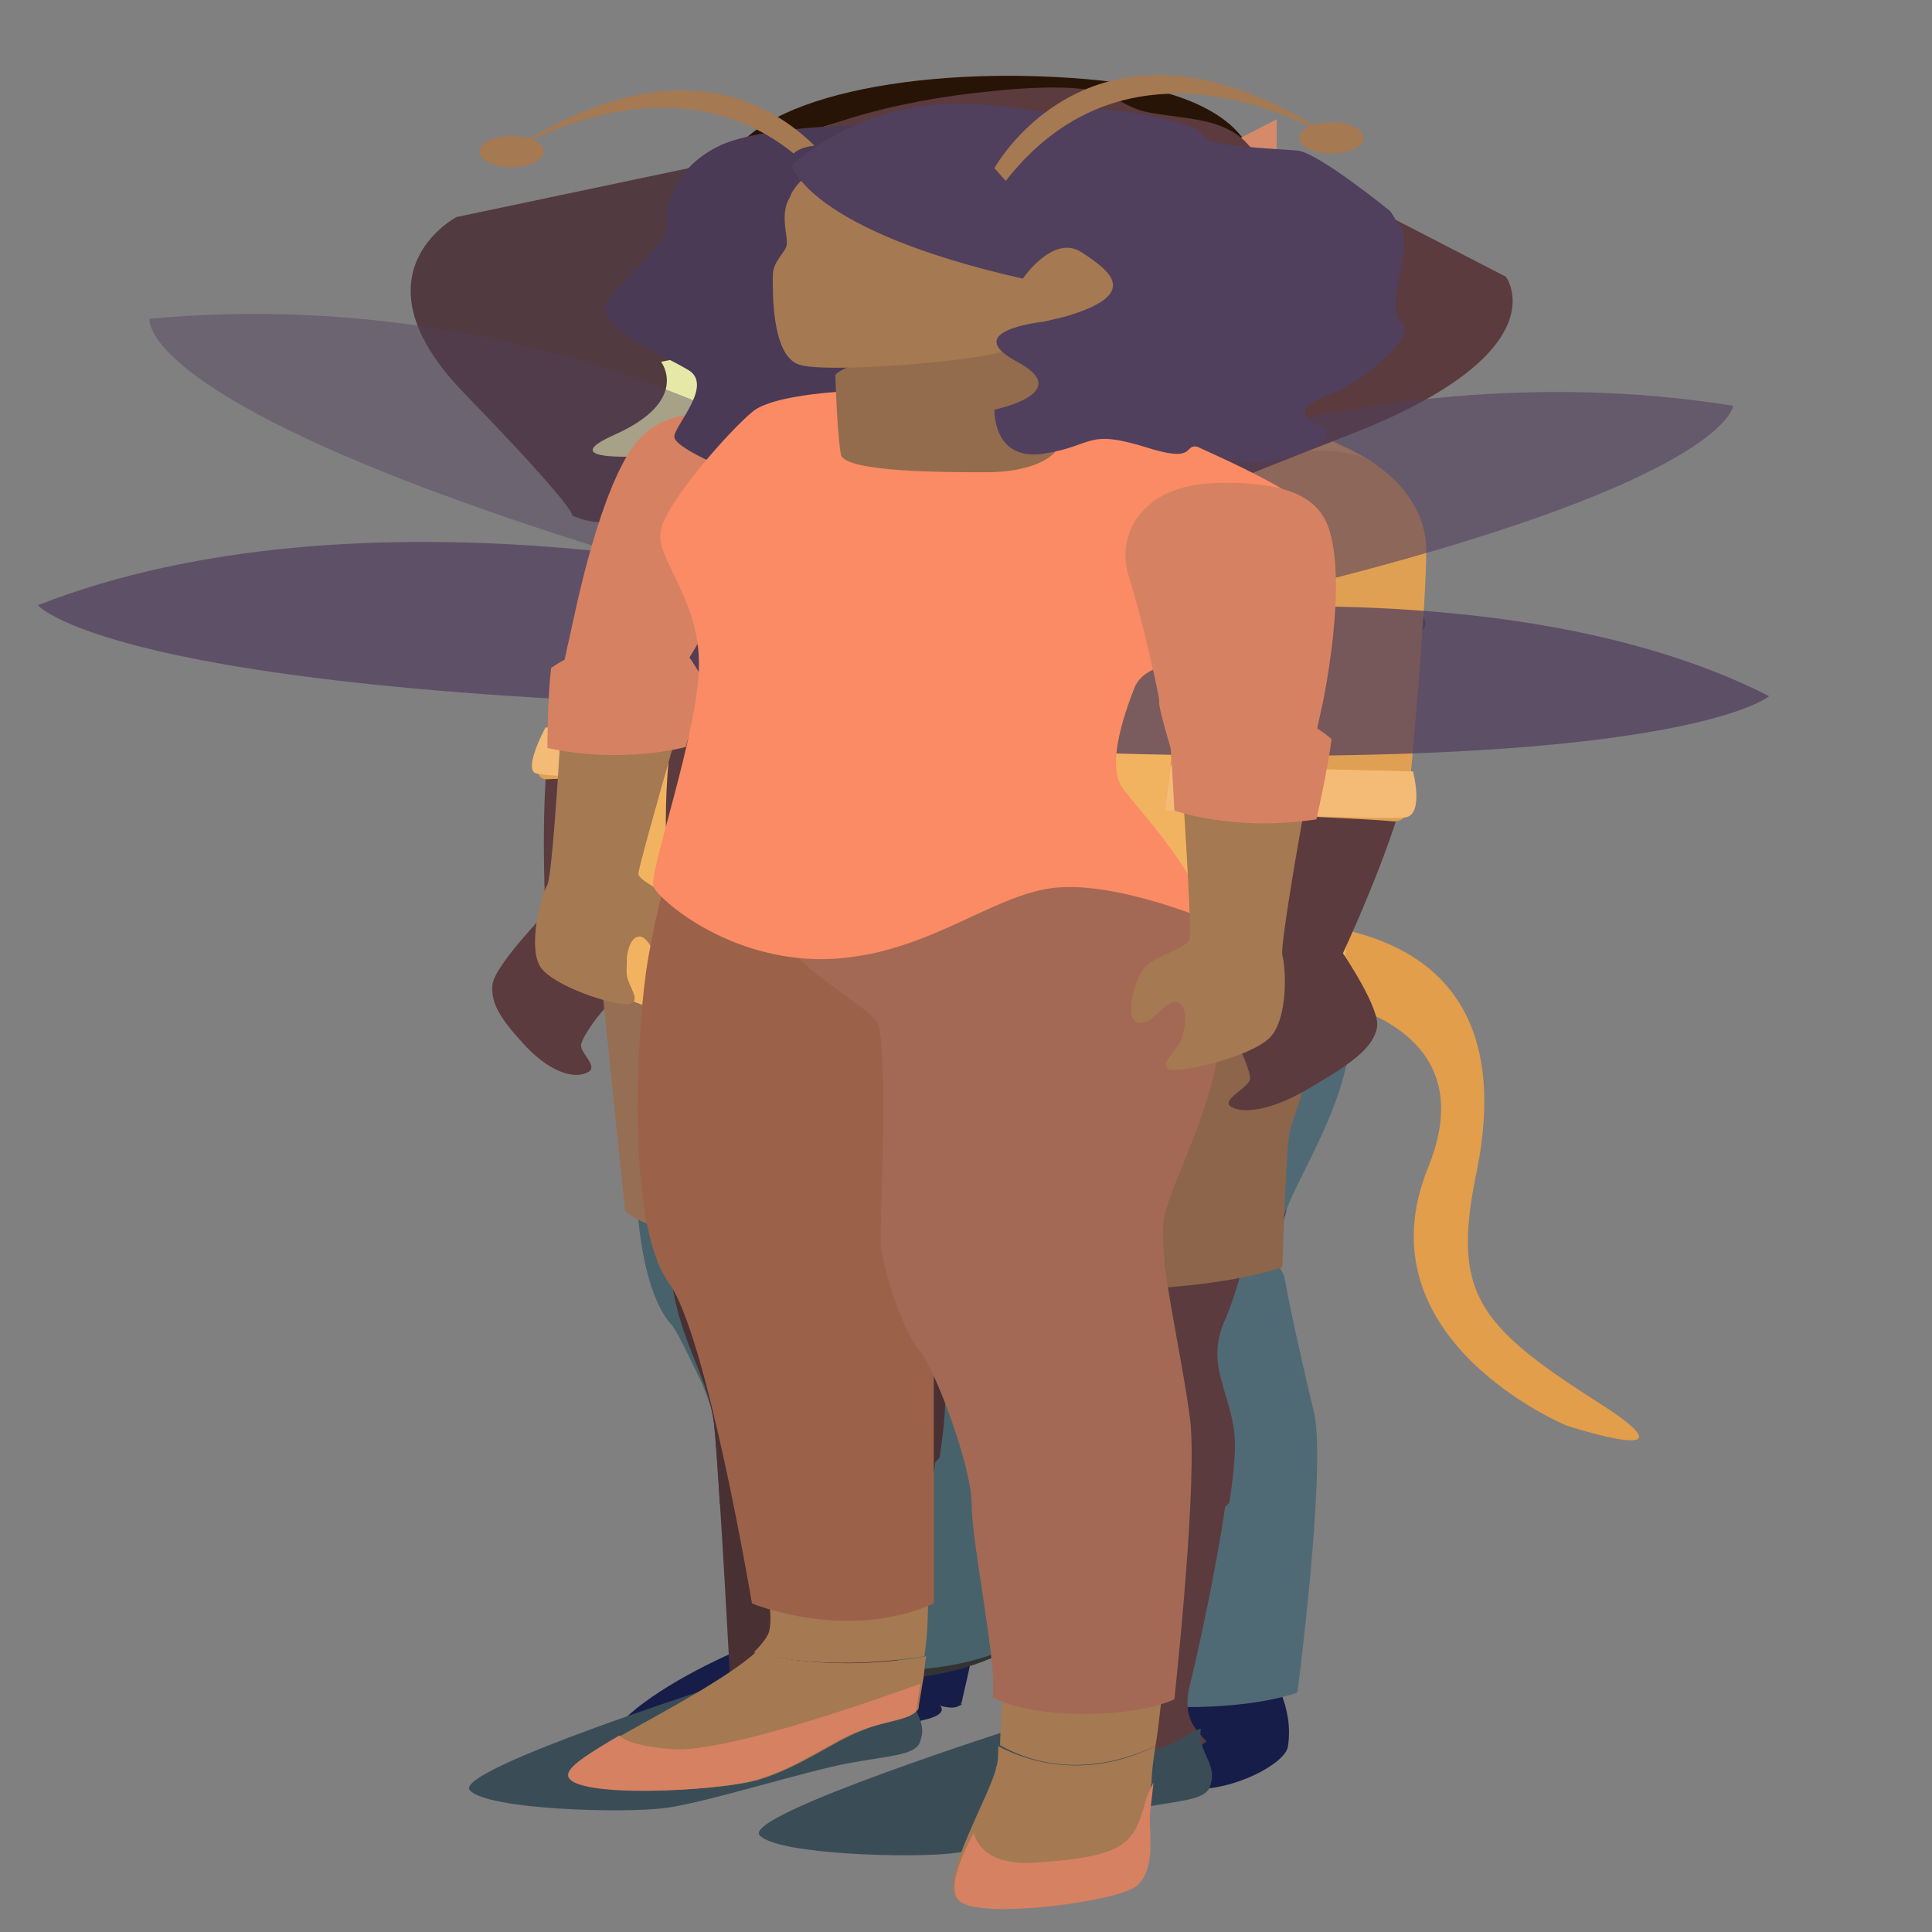 <?xml version="1.0" encoding="utf-8"?>
<!-- Generator: Adobe Illustrator 22.0.1, SVG Export Plug-In . SVG Version: 6.00 Build 0)  -->
<svg version="1.1" id="Layer_1" xmlns="http://www.w3.org/2000/svg" xmlns:xlink="http://www.w3.org/1999/xlink" x="0px" y="0px"
	 viewBox="0 0 102 197.6" style="enable-background:new 0 0 102 197.6;" width="250px" height="250px" preserveAspectRatio="none"  xml:space="preserve" nopin="nopin">
<rect x="0" y="0" width="102" height="197.6" fill="#808080" stroke="none"/>
<style type="text/css">
	.st0{fill:#D68A69;}
	.st1{fill:#E29E4B;}
	.st2{fill:#171D49;}
	.st3{fill:#333333;}
	.st4{fill:#48626B;}
	.st5{fill:#506A75;}
	.st6{fill:#FFFFFF;}
	.st7{opacity:0.3;fill:#E8B9A0;enable-background:new    ;}
	.st8{fill:#3A4D57;}
	.st9{fill:#562809;}
	.st10{fill:#281406;}
	.st11{fill:none;stroke:#331908;stroke-width:0.5;stroke-miterlimit:10;}
	.st12{fill:none;stroke:#231307;stroke-width:0.5;stroke-miterlimit:10;}
	.st13{fill:#4F2508;stroke:#5E2B08;stroke-width:0.5;stroke-miterlimit:10;}
	.st14{fill:#5B3B3E;}
	.st15{fill:#E0A053;}
	.st16{fill:#F4BB76;}
	.st17{fill:#493033;}
	.st18{fill:#966E53;}
	.st19{fill:#8C654B;}
	.st20{fill:#6C61AF;}
	.st21{fill:#F2B361;}
	.st22{fill:#513A40;}
	.st23{fill:#3A262B;}
	.st24{fill:#E6E8A7;}
	.st25{opacity:0.58;fill:#513F5E;enable-background:new    ;}
	.st26{opacity:0.74;fill:#513F5E;enable-background:new    ;}
	.st27{opacity:0.42;fill:#513F5E;enable-background:new    ;}
	.st28{opacity:0.72;fill:#513F5E;enable-background:new    ;}
	.st29{fill:#A57951;}
	.st30{fill:#D68162;}
	.st31{fill:#9B6249;}
	.st32{fill:#A36955;}
	.st33{fill:#4A3A56;}
	.st34{fill:#FA8B65;}
	.st35{fill:#936C4D;}
	.st36{fill:#513F5E;}
</style>
<g id="CAT_x2F_BUNNY">
	<path id="arm_x5F_back_x5F_bot" class="st0" d="M36.2,111.2c0,0-4.3-18.1,0.3-24.7s5.9,1.3,5.9,1.3C38.1,114,36.2,111.2,36.2,111.2
		z"/>
	<path id="arm_x5F_back_x5F_top" class="st0" d="M45.7,73.8c-1.8,6.6-1.2,14.7-7.6,17.9c-2.4,1.2-2.9-5.6-2.4-9.1
		c0.3-2.4,0.7-17.4,0.9-18.3c0.8-5.6,1.5-14.9,7.5-14C51.3,51.4,47.4,67.2,45.7,73.8z"/>
	<path id="CAT_x5F_tail" class="st1" d="M66.6,101.2c0,0,12.5,0.6,8.8,18.2s7.3,26.4,7.3,26.4s7.6,4.8,1.4-2.7
		c-6.1-7.6-7.4-11-6.2-22.7c1.3-11.7,0.4-24.6-9.7-26.1S66.6,101.2,66.6,101.2z"/>
	<path id="foot_x5F_back" class="st2" d="M33,180.7c3.7,2.9,5.3,0.4,8.8,0.3c3.5-0.1,5.2-4.3,7-5.1s0.3-2.1,0.9-1.4
		c0.3,0.1,0.8,0.4,1.1-0.3c0,0-0.2,0.8,0-0.3c0.1-1.3,1.6-11.4-0.2-8.2c-2.8,0.1-5.7,0.4-8.4,1C38.8,167.9,29.1,177.6,33,180.7z"/>
	<path id="leg_x5F_back_x5F_bot" class="st3" d="M39.7,130.8l-0.1,38.7c11.1,7,16.3-4.4,16.3-4.4c-2.9-30.1-5.5-29.8-5.5-29.8
		C46.9,122.1,39.7,130.8,39.7,130.8z"/>
	<path id="leg_x5F_back_x5F_top" class="st3" d="M38,98.5c-0.8,11.3,2.1,23.5,1.6,34.8c-0.6,11.3,12.9,11.3,13,2.6s0.2-8,0.4-18.1
		c0.1-10.1-0.6-15.2-1.7-24.5C46.7,94.8,38.7,87.4,38,98.5z"/>
	<path id="CAT_x5F_leg_x5F_back_x5F_bot" class="st4" d="M50,137.6c1.2,0.6,2.1,1.4,2.7,2.4v29c-5.6,4.1-11.8,0-11.8,0
		s-1.9-18.5-4-28.3C40.7,137.2,45.3,134.8,50,137.6z"/>
	<path id="CAT_x5F_leg_x5F_back_x5F_top" class="st4" d="M56,92.6c0,0.8,0,2.3,0,3.3l-3.3,22v22.4c-2.1,2.7-5.4,4.3-8.7,3.2
		c-3-0.6-5,0.8-6.8-1.5c-0.4-1.5-1.4-5.7-1.7-6.4c-2.5-5.2-2.2-22.7-1.4-32.3c0.3-3.8,1-8.2,1.7-12.3C41.6,87.7,51.1,87.8,56,92.6z"
		/>
	<path id="CAT_x5F_hip_x5F_back" class="st4" d="M34,104.3c0-0.3,0.1-0.6,0.1-0.9c0.9-9.6,3.8-23.6,3.8-23.6L52,76.4l6,6.4
		l-3.5,23.4C48.2,108.1,38.9,108.7,34,104.3z"/>
	<g id="foot_x5F_front">
		<path class="st2" d="M60,164c-3.2,0.2-5.6,2.9-5.6,6.1c0.1,4.2,0.9,8.9,2.4,11.1c2.3,3.2,3.6,1.6,6,1.8s5.1-2.7,5.2-4.4
			c0.3-3.9-0.7-7.3-1.9-10.6C65.2,165.3,62.7,163.8,60,164L60,164z"/>
	</g>
	<path id="leg_x5F_front_x5F_bot" class="st3" d="M53.3,162.7c0,0,3.2,5.9,6.8,8c3.6,2.2,6.6,0.2,6.6,0.2l0.8-8.2
		c-0.6-20.3-3.3-29.7-3.3-29.7l-9,0.2L53.3,162.7z"/>
	<path id="leg_x5F_front_x5F_top" class="st3" d="M48.3,97.9c-0.7,10.2,4.8,21.6,4.8,31.3c0,14.1,13,15.4,13,15.4l1.2-16.6
		c0,0,1.5-8.7,1.1-13.5c-1.1-12.5-2.8-19.4-2.8-19.4S48.7,93.5,48.3,97.9z"/>
	<path id="CAT_x5F_leg_x5F_front_x5F_bot" class="st5" d="M61,119.6c2.8,1.9,5.6,6.3,6.8,10.9c0.4,4.3,1.1,10.1,1.6,14.2
		c0.6,6-0.9,28.4-0.9,28.4s-1.9,1.5-5.9,1.5s-5.9-1.7-5.9-1.7c0.3-2.8-1.3-15.3-1.3-19.2s-2.5-13.8-3.4-15.5c-0.6-1.1-1.4-4.1-2-6.8
		C49.9,124.3,53.2,115.3,61,119.6z"/>
	<path id="CAT_x5F_leg_x5F_front_x5F_top" class="st5" d="M53,135.6c-1.1-0.4-2.1-1.5-2.9-3.1c-0.4-2-0.8-4-0.8-5.2
		c0-2.6,0.5-19.9-0.3-21.8c-0.1-0.2-0.2-0.3-0.3-0.5c-0.9-6.6,3.8-13.5,10.3-14.4c3.6,0,7.8,0.5,10.6,3.2c0.6,2.2,2.1,8,1.6,13.9
		c-0.6,7.4-3.4,14.7-3.6,18.1c0,0.4,0,0.9,0,1.4C63.9,132.6,58.5,137.2,53,135.6z"/>
	<path id="CAT_x5F_hip_x5F_front" class="st5" d="M42.4,80.9l3.4-4.3c0,0,14.1-0.2,14.5-0.2s3.5,4.6,3.5,4.6l5.4,11.9
		c0,0,0.4,1.3,0.9,3.4C67,103.7,57,106.5,48.5,105c-1.4-1.9-5-5-6.1-8.5C41.1,92.5,42.4,80.9,42.4,80.9z"/>
	<path id="chest" class="st0" d="M48.8,40.9c0,2.3,0.6,5.7-1.8,6.6c-5.5,2.2-4.8,15.3-1.6,15.7C50.4,64,67.1,55,65.3,51L60,46.8V39
		C56.6,34.5,48.8,41,48.8,40.9z"/>
	<path id="top" class="st6" d="M66.6,75.6c1.9-6.7,0-6.1-1.9-7.4s-5.7-6.8-5.1-13c0,0-11.6-0.2-15.5,5.6c0,0-0.3-1.1-3.1-7.7
		c0,0-2.6,4.5-4.6,7.6s2.7,8.6,1.7,12.6c-1.2,4.9,1,11.7,0.1,22.4c0,0,5.1,3.8,14.4,3.8c9.2,0,16.2-3.8,16.2-3.8
		C65.7,86.3,65.8,80.3,66.6,75.6z"/>
	<path id="arm_x5F_front_x5F_top" class="st0" d="M69.8,72.8c-0.1,1.3-1,17.4-3,19.9c-2.3,2.9-5.7-8.1-5.9-9.2
		c-0.8-4.3-3.3-13.6-3.2-18.5s0.5-15,6.8-15.2C72,49.8,70.2,66.9,69.8,72.8z"/>
	<path id="arm_x5F_front_x5F_bot" class="st0" d="M62.8,112.1c0,0-1.1,2.7-1.7-0.4c-0.8-4.8-1.8-25.4,0-31.6c4.1-13.8,6.5,7,6.5,7
		C69.9,92.8,62.8,112.1,62.8,112.1z"/>
	<path id="neck" class="st7" d="M57.3,45.6c1.2-1.7,2.4-4.4,2.8-6.5C56.8,34.8,48.3,40,48.3,40c-0.1,1-0.1,2.2-0.3,3.3
		c0.1-0.1,0.1-0.1,0.2-0.2c0.2-0.3,0.5-0.2,0.7,0c0.7-0.9,1.5-1.8,1.9-2.7c0.3-0.6,1.3-0.3,1,0.3c-0.7,1.4-3,2.1-3.8,3.5
		c-0.6,1-0.7,1.3-0.9,2.5c-0.4,2.9,3.7,2.7,5.4,2C54.5,47.9,56.2,47.1,57.3,45.6z"/>
	<path id="CAT_x5F_top" class="st8" d="M61.2,82.1c0,0-1,1-12,0.6s-13.4-4.2-13.4-4.2s0.2-9.9,0.3-11.3s-2.7-3.8-2.7-4.8
		s2.3-6.9,6.9-11.3c1.7-1.6,3.9-2.3,6.5-2.5c-0.4,0.3-4.7,3.4-4.6,5.4c0.1,2,9.8,6,13.6,6s6-3.9,11.3-5.2c4.7,2.4,7,4.3,8.1,8.5
		c1,3.8-10.7,7.5-11.7,10.6C62.6,76.9,61.2,82.1,61.2,82.1z"/>
	<path id="hair_x5F_back" class="st9" d="M47.1,46c-6.3,4.3-4.7,16.4-7.2,16s-2.6-3-2.6-3c5.1-9.1,3.9-25.7,3.9-25.7
		C47.8,29.9,47.1,46,47.1,46z"/>
	<path id="head" class="st0" d="M40.6,27.3c0.3,3.3,0.7,4.9,0.8,8.1c1.1,2.8,2.6,6.1,4.7,7.9c3,1.3,6.4,1.3,9.3,0
		c0.9-0.6,1.7-1.2,2.3-1.9c2.7-2.8,1.2-1,3.8-5.4c2.6-4.4,8.2-12.2,2.8-19.3C59,9.6,47.3,9,41.5,16.6C38.9,20.1,40.2,23.9,40.6,27.3
		z"/>
	<path id="hair_x5F_front" class="st10" d="M57.3,20.4c-11.6,11.1-22.1,6.2-22.1,6.2c1.2-0.2,1.9-2.2,3.1-9.4
		C39.5,10,48.4,6.6,57.4,8.1s8.8,9,8.8,9s5.9,3.5,4,12.1s-3.4,20.7-3.4,20.7c-7.4-2.6-8.4,15.6-8.4,15.6c-1.2-1-2.2,0.1-4.2,0
		c-2.1-0.1-2.5-2.3-2.5-2.3c0.1-2.6,1.4-10.6,5.2-14.6s3.1-9.8,3.1-9.8c-1.2-2.4-0.3-3.8-0.3-3.8c1.1,0.9,1.5-0.8,1.9-2.2
		c0.4-1.4,2.5-4.7,0.5-5.3c-2-0.6-2.9,2.7-2.9,2.7C54,27.3,57.4,20.4,57.3,20.4z"/>
	<path id="CAT_x5F_hair" class="st1" d="M43.5,19c0,0,5.2,7.8,8.5,12c3.3,4.3,6.9,10.3,6,15c-1,4.8-5.1,11.9-4.4,18.8
		c0.7,6.8,2.6,7.2,2.6,7.2s3.5-12.7,4.8-16s3-4.3,3-4.3l7.3,6.3c0,0-1.8-5.4-2.5-12.9C68.2,37.8,69,24.7,66,18.2s-7.2-6.6-9-6.5
		s-1.8,0.1-1.8,0.1s-1-1-4.3-1.2s-10.5,2.9-11.6,7.2c-1.2,4.3,1.2,9.7,1.2,9.7S40.1,21.5,43.5,19z"/>
	<polyline id="ear" class="st0" points="62.4,17.2 67.4,21.2 67.4,12.2 	"/>
	<line id="whisker_x5F_left_x5F_top" class="st11" x1="66.4" y1="33.2" x2="52.4" y2="34.2"/>
	<line id="whisker_x5F_left_x5F_mid" class="st12" x1="66.4" y1="36.2" x2="52.4" y2="35.1"/>
	<line id="whisker_x5F_left_x5F_bot" class="st12" x1="66.2" y1="39.4" x2="52.6" y2="35.9"/>
	<line id="whisker_x5F_right_x5F_bot" class="st12" x1="33.2" y1="38.8" x2="42.6" y2="35.3"/>
	<line id="whisker_x5F_right_x5F_mid" class="st12" x1="32.6" y1="36.6" x2="42.4" y2="34.6"/>
	<line id="whisker_x5F_right_x5F_top" class="st12" x1="32.1" y1="34.3" x2="42.1" y2="34"/>
	<polygon id="nose" class="st13" points="47.9,37.7 45.9,35.6 48.9,35.7 	"/>
</g>
<g id="ELEPHANT">
	<path id="ELEPHANT_x5F_arm_x5F_back_x5F_bot" class="st14" d="M29.7,72.5c-1.4,1.9-0.9,20.9-0.9,20.9s-2.7,5.4-2.8,7.3
		s0.4,3.5,1.8,6.4c1.4,2.8,2.6,3.2,3.2,2.6c0.7-0.6-0.5-2.1-0.3-3c0.1-0.9,1.5-4.8,2.2-4.9c0.7-0.2,1,3.5,1.8,2.9
		c0.8-0.7,0.8-4.6,0.3-6.2s-1.5-2.8-1.5-2.8l5.1-20"/>
	<g id="ELEPHANT_x5F_arm_x5F_back_x5F_top">
		<path class="st15" d="M32.3,52.2c-1,5.6-3.4,22.3-3.4,22.3s-1.2,5.3,0,5.2c1.2-0.2,10.3,0.3,10.3,0.3l1-8.1c0,0-0.1-0.8,1.3-10.5
			c1.4-9.7,1.9-15.2,0.6-17c-1.3-1.7-4.9-2.6-6.1-0.7C36,43.7,33.2,46.4,32.3,52.2z"/>
		<path class="st16" d="M39.1,80c0,0-10-0.4-10.8-0.9c-0.7-0.4,0.5-4.7,0.5-4.7l10.8,1L39.1,80z"/>
	</g>
	<path id="ELEPHANT_x5F_leg_x5F_back_x5F_bot" class="st17" d="M48.4,173.5c-0.3-0.6-0.6-1.2-0.8-2l0,0c-0.2-0.9-0.3-2-0.1-3.6
		c0.7-5.4,2.2-19.5,2.2-24.5c0-2-0.3-3.7-0.5-5.3c-1.5-1.5-3.5-2.6-5-3.5c-2.6-1.5-6,0.1-7.9,2.5c0.6,3,1.2,5.4,1.4,8.6
		c0.3,5.8,0.9,28,0.9,28s-0.7,0.8-1.7,2c0.7,0.7,1.6,1.4,2.2,2C42.7,179.3,46.3,176.6,48.4,173.5z"/>
	<path id="ELEPHANT_x5F_foot_x5F_back" class="st8" d="M38.7,171.9c0,0,2.2,0.5,2.8,0.8s0.4,1.8,2.8,1.9c2.2,0.1,2.8-1.8,3.8-2.4
		c-0.2,2.4,0.9,3.6,0.5,5.8c-0.2,1.5-1.4,1.5-3.7,2.3s-7.5,4-9.7,4.6s-9.5,0.2-10.4-1.8C23.9,181,38.7,171.9,38.7,171.9z"/>
	<g id="ELEPHANT_x5F_leg_x5F_back_x5F_top">
		<path class="st17" d="M49.6,149.1c0.2-2.4,0.3-4.5,0.3-5.9c0-5-1.7-8-0.5-12.9c0.3-1.4,0.7-3.6,1-6.2c-4.7,2.1-10.2,2.7-15.2,1
			c0,1,0.1,1.9,0.1,2.7c0.2,8.8,2,12.1,2.4,17.8c0.1,1.7,0.2,4.7,0.3,8.2c0.3,0.4,0.7,0.7,1.1,0.9C44,156.6,47.5,153.3,49.6,149.1z"
			/>
		<path class="st18" d="M49.3,97.4c-3.8-0.2-17.5,3.9-17.5,3.9l1.2,22.5c0,0,1.3,3.3,9,3.5c7,0.2,10.4-2.3,10.4-2.3
			s0.2-12.6,0.4-13.9c0.1-1.2,1.3-6.1,1.5-13.2C54.3,97.9,53.1,97.7,49.3,97.4z"/>
	</g>
	<path id="ELEPHANT_x5F_leg_x5F_front_x5F_bot" class="st14" d="M63.7,178.1c-0.3-0.6-0.6-1.2-0.8-2l0,0c-0.2-0.9-0.3-2-0.1-3.6
		C63.5,167.1,65,153,65,148c0-2-0.3-3.7-0.5-5.3c-1.5-1.5-3.5-2.6-5-3.5c-2.6-1.5-6,0.1-7.9,2.5c0.6,3,1.2,5.4,1.4,8.6
		c0.3,5.8,0.9,28,0.9,28s-0.7,0.8-1.7,2c0.7,0.7,1.6,1.4,2.2,2C58,183.9,61.6,181.2,63.7,178.1z"/>
	<path id="ELEPHANT_x5F_foot_x5F_front" class="st8" d="M54,176.5c0,0,2.2,0.5,2.8,0.8s0.4,1.8,2.8,1.9c2.2,0.1,2.8-1.8,3.8-2.4
		c-0.2,2.4,0.9,3.6,0.5,5.8c-0.2,1.5-1.4,1.5-3.7,2.3s-7.5,4-9.7,4.6s-9.5,0.2-10.4-1.8C39.2,185.6,54,176.5,54,176.5z"/>
	<g id="ELEPHANT_x5F_leg_x5F_front_x5F_top">
		<path class="st14" d="M64.9,153.7c0.2-2.4,0.3-4.5,0.3-5.9c0-5-1.7-8-0.5-12.9c0.3-1.4,0.7-3.6,1-6.2c-4.7,2.1-10.2,2.7-15.2,1
			c0,1,0.1,1.9,0.1,2.7c0.2,8.8,2,12.1,2.4,17.8c0.1,1.7,0.2,4.7,0.3,8.2c0.3,0.4,0.7,0.7,1.1,0.9C59.3,161.2,62.8,157.9,64.9,153.7
			z"/>
		<path class="st19" d="M64.6,102c-3.8-0.2-17.5,3.9-17.5,3.9l1.2,22.5c0,0,1.3,3.3,9,3.5c7,0.2,10.4-2.3,10.4-2.3
			s0.2-12.6,0.4-13.9c0.1-1.2,1.3-6.1,1.5-13.2C69.6,102.5,68.4,102.3,64.6,102z"/>
	</g>
	<g id="ELEPHANT_x5F_top">
		<path class="st20" d="M33.8,101.9c3.4,3.9,12.2,5.3,12.2,5.3s13.3,2.8,24.5-4.6c0,0,0.3-32.9,2.5-41.8s2.3-12.5-4.7-16.6
			c-2.1-1.2-4.2-2.5-6.4-3.6c-2.2-1.2-4.8-1.9-7.2-2.9c-2.1-0.9-4.4-1.9-6.7-2.3c-2.4-0.4-5-1.5-7.3-0.3c-2,1-3.6,2.8-4.4,4.7
			c-1.7,3.7-1.6,15.9-2.1,25.3S33.9,101.8,33.8,101.9z M44.3,66.4c-0.1,1.4-0.2,3-0.3,4.6v-0.1C44,69.5,44.1,68,44.3,66.4z"/>
		<path class="st21" d="M53.4,42.3l6.8-3.4c0,0,6.6,3.3,9.5,5.7c3,2.4,3.3,3.6,3.3,3.6l-0.6,25.7l-1.7,29.5
			c-9.8,6.9-21.4,5.2-21.4,5.2s-3.1-45.7-2.8-52.2c0.2-6.5,2.3-13.5,2.3-13.5L53.4,42.3z"/>
		<path class="st15" d="M58.7,35.5l0.8,0.8l1.2,3.3c0,0,0.5,1.5-1,3.5c-1.6,2-9.5,6.8-9.5,5.9s-1.4-6.2-1.4-6.2s0,0,3.3-1.2
			c3.3-1.3,6.7-4.2,6.7-4.2L58.7,35.5z"/>
		<path class="st21" d="M45,37.6c-1.5-0.9-2.3-3.1-2.3-3.1c-5.6,0.9-7.1,4.2-8,14.9S33,102.1,33,102.1l3.2,2.4c0,0,0.3-7.3,0.6-11.6
			s2.5-34.6,3.1-39.2s2.9-10.8,4.4-13.9L45,37.6z"/>
		<path class="st15" d="M44,36.7c0,0-1.3,1.1-1.9,2.4s-0.3,4.6-0.3,4.6s2.2-3.1,2.5-3.9c0.3-0.7,1.1-1.9,1.1-1.9
			C44.4,37.4,44,36.7,44,36.7z"/>
	</g>
	<path id="ELEPHANT_x5F_arm_x5F_front_x5F_bot" class="st14" d="M74.1,76.7c1.3,2.1-3.2,20.8-3.2,20.8s2,5.7,1.8,7.6s-1.1,3.4-3.4,6
		c-2.2,2.6-3.7,2.8-4.3,2.1c-0.6-0.7,1-2,1-2.9s-0.8-4.9-1.6-5.1c-0.8-0.3-1.9,3.3-2.7,2.6s0-4.6,0.9-6.1s2.3-2.6,2.3-2.6L63,78.7"
		/>
	<g id="ELEPHANT_x5F_arm_x5F_front_x5F_top">
		<path class="st15" d="M75.3,56.3c0,5.7-0.8,22.5-0.8,22.5s0.4,5.5-1,5.2c-1.3-0.3-12-1.1-12-1.1l0.5-8.2c0,0,0.3-0.8,0.6-10.6
			c0.4-9.7,0.9-15.2,2.8-16.8c1.9-1.5,6.2-1.8,7.2,0.2C72.6,47.5,75.3,50.6,75.3,56.3z"/>
		<path class="st16" d="M61.5,82.9c0,0,11.8,1,12.7,0.7c1-0.3,0.4-4.7,0.4-4.7l-12.8-0.6L61.5,82.9z"/>
	</g>
	<g id="ELEPHANT_x5F_head">
		<path class="st22" d="M34.8,49.1c-1.6,6.7-4.6,3.6-4.6,3.6s0.4-0.3-5.7-12.5s-0.4-18-0.4-18L39.3,16l6.4,7.5l2.5,1.1
			C48.2,24.6,36.4,42.4,34.8,49.1z"/>
		<path class="st23" d="M42.3,42.5c-0.5,5.3-0.6,9.1,5,11.2c5.6,2.2,11.9-3.6,12.6-5.8c0.7-2.1-0.9-8.3,0.1-10.7
			C60,37.2,42.7,37.2,42.3,42.5z"/>
		<path class="st14" d="M52.5,9.3c1.4-0.3,3.9-0.6,5.3,0c1.1,0.5,1.6,1.6,2.6,2.1c1.4,0.6,3.1,0.6,4.3,1.7c0.9,0.8,1.4,2,1.7,3.1
			c0.7,2.5,1.1,5.6,0.5,8.2c-0.8,3.6-4.6,9.9-4.6,9.9s-4.2,5.4-6,6.9c-1.7,1.5-5.9,5.2-12.2,4.3S36.3,33.3,36.5,31s1-3.3,1-4.3
			c0.1-1.5-0.3-3-0.1-4.6c0.1-1.5,0.7-3,1.5-4.3c0.1-0.2,0.2-0.3,0.3-0.5C42.2,12.9,47.4,10.2,52.5,9.3z"/>
		<path class="st14" d="M57.3,48.3c-1.4,6.7,2.9,5.2,2.9,5.2s-0.3-0.5,11-9s8.3-16.2,8.3-16.2l-12-12l-9.4,4.2l-2.9-0.1
			C55.2,20.4,58.7,41.6,57.3,48.3z"/>
		<path class="st24" d="M36.5,46.3c0,0-8.1,1.7-4.1-1.8c4.1-3.5,2.5-7.5,2.5-7.5c5.6-2.2,5.8,2,5.8,2C41.8,43.6,36.5,46.3,36.5,46.3
			z"/>
		<path class="st14" d="M39.5,32.7H50l0.7,7.9c0,0-11.5,44.8-9.6,52.9s-0.8,4.2-0.8,4.2s0.4,0.8,0.8,1.7c0.9,2.2,1.9,5.4-2.3,2.6
			c-6-4.1-3-35.8-2.1-37.3c0.9-1.6,2.8-32.1,2.8-32.1V32.7z"/>
		<path class="st24" d="M54.7,47.7c0,0,8.6,1.7,4.4-1.8c-4.3-3.5-2.6-7.5-2.6-7.5c-5.9-2.2-6.1,2-6.1,2
			C49.3,44.9,54.7,47.7,54.7,47.7z"/>
	</g>
</g>
<g id="INSECT">
	<g id="INSECT_x5F_wings">
		<path class="st25" d="M52.5,66.8c38.7-14.4,39-25.3,39-25.3c-20.7-6.4-38,11.1-38,11.1L52.5,66.8z"/>
		<path class="st26" d="M46.6,76c41.2,4.7,46.8-4.8,46.8-4.8c-15.1-14.9-39-7.2-39-7.2L46.6,76z"/>
		<path class="st27" d="M43.2,62.5C6.7,43.5,7.9,32.6,7.9,32.6c21.4-3.8,36.2,15.7,36.2,15.7L43.2,62.5z"/>
		<path class="st28" d="M47.8,72.5C6.3,72,2,61.9,2,61.9c17.1-13,39.7-2.4,39.7-2.4L47.8,72.5z"/>
	</g>
	<g id="INSECT_x5F_arm_x5F_back_x5F_bot">
		<path class="st29" d="M35.6,75.9c-0.9,6.1-1.9,13-1.9,13.5c0.1,0.8,1.4,1.7,1.9,2.9c0.5,1.2,0.5,5.6-0.3,5.8s-1-2.5-1.6-2.3
			s-0.7,2.8-0.6,4c0.1,1.2,0.8,2.6,0.1,2.9c-0.8,0.2-4.1-1.9-4.7-3.9s0-7,0.4-8.3c0.2-0.8,0.5-8.9,0.7-15.4
			C31.6,75.6,33.6,75.8,35.6,75.9z"/>
		<path class="st30" d="M37.2,69.8c-0.4,2.7-1,6.6-1,6.6s-3.3,1.8-7.3,0.1c0,0,0-5.1,0.2-8.2c1-1.3,2.2-2.3,3.3-2.6
			C35.4,63.2,36.3,66.7,37.2,69.8z"/>
	</g>
	<path id="INSECT_x5F_arm_x5F_back_x5F_top" class="st30" d="M30.1,64.9c-0.2,1.6-0.7,6.5-0.7,6.5c1.4,8.1,5.5,0.5,5.5,0.5
		s2.1-6.4,2.2-7s2.3-8.2,3.6-12.2s1.2-9.4-1.9-10.2s-4.6,0.8-5.6,3.8C31.4,52,30.3,63.3,30.1,64.9z"/>
	<g id="INSECT_x5F_leg_x5F_back_x5F_bot">
		<path class="st29" d="M40.6,163.8c0.1,1.3,0.1,2.3,0,3.1c-0.1,0.6-0.4,1.3-0.8,2.1c2.7,1.4,6.1,1.3,9,0.4c0.2-2.3,0.2-4.9,0.2-7.2
			C46.4,164.1,43.4,164.6,40.6,163.8z"/>
		<path class="st31" d="M34.7,129c0.2,0.9,0.4,1.6,0.6,2.2c2,5.1,4.4,32.8,4.4,32.8s5,4,9.6,0v-31.6c-2-3.8-3.5-7.6-7-9.6
			C37.2,119.4,35.3,124,34.7,129z"/>
	</g>
	<path id="INSECT_x5F_leg_x5F_back_x5F_top" class="st31" d="M34.9,129.8c0.4,0.3,0.9,0.6,1.5,0.7c4.9,2,10.2-0.6,13-4.6v-12
		l4.2-34.6L48.7,73l-11.5,3.3c0,0-2.4,13.8-3.1,23.2C33.5,108.2,33.3,123.5,34.9,129.8z"/>
	<g id="INSECT_x5F_foot_x5F_back">
		<path class="st29" d="M30.1,181.4c-0.3,2.5,7.8,1.9,10,0.6s3.9-3.9,5.4-5c1.5-1.2,2.8-1.2,3-2.3c0-0.3,0.1-1.2,0.2-2.5
			c0.1-0.8,0.1-1.8,0.2-2.8c-2.9,1-6.3,1-9-0.4c-1.5,2.6-4.7,5.9-7.1,8.5C31.3,179.1,30.1,180.5,30.1,181.4z"/>
		<path class="st30" d="M32.7,177.5c0.3,0.6,1.2,1.2,2.9,1.4c2.7,0.3,10-4.6,13-6.7c-0.1,1.2-0.2,2.2-0.2,2.5
			c-0.1,1.2-1.5,1.2-3,2.3s-3.2,3.7-5.4,5s-10.3,2-10-0.6C30.1,180.5,31.3,179.1,32.7,177.5z"/>
	</g>
	<g id="INSECT_x5F_leg_x5F_front_x5F_bot">
		<path class="st29" d="M61.5,170.9c-2.6,1.5-5.6,2.6-8.6,2.8c0,1.9-0.1,3.5-0.1,4.8c2.1,2.3,4.9,3,8.2,0.1
			C61.2,176.4,61.3,173.7,61.5,170.9z"/>
		<path class="st32" d="M46.5,125.2c0,0.7,0,1.3,0,1.6c0,2.6,1.2,9.5,2,11.2s2.8,11.9,2.8,15.9s1.4,16.8,1.1,19.7
			c0,0,1.5,1.7,4.8,1.7s4.8-1.5,4.8-1.5s1.3-23,0.8-29.1c-0.3-4.4-1-10.7-1.3-15.2c-2.5-3.9-5.6-7.6-11.2-7.6
			C48.6,122.4,47.2,123.6,46.5,125.2z"/>
	</g>
	<path id="INSECT_x5F_leg_x5F_front_x5F_top" class="st32" d="M46.5,126.7c0.5,1.5,0.8,3.2,1.8,4.7c3.9,8.1,9.4,3.8,13.2-2.1
		c-0.1-1.7-0.1-3.1-0.1-4.1c0.2-3.5,2.5-10.9,3-18.5s-1.5-15.2-1.5-15.2l-4.4-12.2c0,0-2.6-4.7-2.9-4.7s-11.8,0.2-11.8,0.2L41,79.2
		c0,0-1,11.9,0,15.9s4.6,7.5,5.3,9.4C46.9,106.4,46.5,123.8,46.5,126.7z"/>
	<g id="INSECT_x5F_foot_x5F_front">
		<path class="st29" d="M52.7,178.6c0,0.9,0,1.6-0.1,2.1c-0.1,1.2-0.8,3.9-1.4,6.6c-0.7,3.1-1.2,6.1-0.6,7.1c1.2,1.8,8.3,0,9.3-1.6
			s0.7-5.2,0.7-7.1c0-0.3,0.1-1.6,0.2-3.5c0-1,0.1-2.3,0.2-3.6C57.8,181.6,54.9,180.8,52.7,178.6z"/>
		<path class="st30" d="M51.4,187.5c0.3,1.8,1.2,3.3,3.3,3c4.8-0.6,5.1-2.1,5.7-5.7c0.1-0.9,0.3-1.7,0.5-2.5
			c-0.1,1.9-0.2,3.2-0.2,3.5c0,1.9,0.3,5.5-0.7,7.1s-8.1,3.4-9.3,1.6C50,193.5,50.6,190.4,51.4,187.5z"/>
	</g>
	<path id="INSECT_x5F_hair_x5F_back" class="st33" d="M38.1,14.8c-2.8,2.5-3,7.1-2.9,8.6s-2.8,5.7-3.2,7.9s3,5,4.3,6.5
		c1.4,1.5-0.6,5.5-0.7,6.8s3.7,4.2,5.2,5.1s1.4-2.1,3.1-2.3s2.4-4.2,2.4-4.2l-0.2-5.7l-3.3-19.6l5.1-5.1
		C47.9,12.8,41,12.4,38.1,14.8z"/>
	<path id="INSECT_x5F_top" class="st34" d="M46.1,39.9c0,0-4.9,0.1-6.3,2.1c-1.3,2-4.7,9.6-4.9,12.2c-0.4,2.7,2,6.8,2,13.7
		s-2.7,21.5-2.4,22.8s3.9,7.5,9,7.4c5.1-0.2,8.5-6.1,11.8-7.2s8.6,3.3,8.6,3.3C63,88.7,60.2,83,59.3,80.7s0-7.4,0.6-10.4
		c0.7-3,3.1-2.2,6.1-5.9c3-3.7,4-10.8,2.5-13.3c-1.5-2.6-9.6-9-9.6-9s-1.5,0.8-3.4,2.1s-4.2,3.9-9.3,1.9
		C43.4,45,46.1,39.9,46.1,39.9z"/>
	<path id="INSECT_x5F_neck" class="st35" d="M48.5,35.4c4.4-2,7.4-2.5,7.4-2.5s0.2,9.8,0.1,11.9c0,2.1-1.7,3.5-3.9,3.5
		s-7.5,0-7.7-1.8c-0.2-1.9-0.3-8.1-0.3-8.1S44.1,37.4,48.5,35.4z"/>
	<path id="INSECT_x5F_head" class="st29" d="M45.5,15c3.6-2.4,13.6-2.2,15.5,3.8s-0.9,11.5-2,12.9s-2.9,1.2-2.9,1.2
		s-1.3,1.7-2.9,2.9c-1.6,1.2-9.6,2.4-11,1.5c-1.5-0.9-1.4-7.8-1.4-9.1s0.5-2.1,0.7-2.9s-0.4-3.3,0.2-5.1C41.7,20.2,42,17.4,45.5,15z
		"/>
	<g id="INSECT_x5F_arm_x5F_front_x5F_bot">
		<path class="st29" d="M62.5,82.5c0.2,6.1,0.4,13.1,0.3,13.6c-0.1,0.8-1.7,1.6-2.3,2.7s-1.2,5.5-0.4,5.8s1.4-2.4,2-2.1
			c0.7,0.3,0.5,2.9,0.2,4.1c-0.3,1.1-1.2,2.5-0.5,2.8s4.4-1.4,5.3-3.4s0.8-6.9,0.6-8.3c-0.1-0.8,0.6-8.9,1.2-15.4
			C66.8,82.6,64.7,82.6,62.5,82.5z"/>
		<path class="st30" d="M61.8,76.3c0.1,2.7,0.2,6.6,0.2,6.6s3.1,2.2,7.5,0.9c0,0,0.6-5.1,0.8-8.2c-0.8-1.4-2-2.5-3.1-2.9
			C64.4,69.9,63.1,73.3,61.8,76.3z"/>
	</g>
	<path id="INSECT_x5F_arm_x5F_front_x5F_top" class="st30" d="M69.7,73.1c-0.2,1.6-0.7,6.5-0.7,6.5c-3.5,7.7-6.8-0.6-6.8-0.6
		s-1.1-6.7-1-7.3c0-0.6-0.9-8.5-1.6-12.7s0.6-9.4,4.6-9.6c4-0.2,5.5,1.7,6,4.9C71.1,60.3,69.9,71.5,69.7,73.1z"/>
	<path id="INSECT_x5F_hair_x5F_front" class="st36" d="M56.3,11.4c1.4-1.1,7.2,1.2,7.2,2.4s3.9,1.4,5,1.6s4.9,6.2,4.9,6.2
		s0,0,0.6,1.8c0.6,1.7-0.9,8.1,0,9.6c0.9,1.5-2.4,6.4-3.6,7.2s-2.3,2-0.7,3.4c1.6,1.4-2.9,5.3-5.4,2.9c-2.5-2.4-0.4,1.3-3.7-0.7
		s-2.8-0.2-5.5,0.6s-2.6-4.5-2.6-4.5s4.3-1.7,1.2-4.9s1.4-4.1,1.4-4.1l1.1-0.5c4.1-2.3,2.4-4.7,0.9-6.6S54,28.5,54,28.5
		c-11.4-5-12.2-11.6-12.2-11.6C48.2,6.4,54.9,12.5,56.3,11.4z"/>
	<g id="INSECT_x5F_antennas">
		<path class="st29" d="M53.1,18.5c7.2-17.9,18.1-3.2,17.6-4C58-2.3,52.5,17.2,52.5,17.2L53.1,18.5z"/>
		<ellipse class="st29" cx="70.3" cy="14.1" rx="1.7" ry="1.6"/>
		<path class="st29" d="M41.9,15.7c0.2-0.4,0.6-0.7,1.1-0.8c-2.4-4.6-7.7-10.5-16.5,1.1C26.3,16.2,35,4.9,41.9,15.7z"/>
		<ellipse class="st29" cx="27" cy="15.5" rx="1.7" ry="1.6"/>
	</g>
</g>
</svg>

